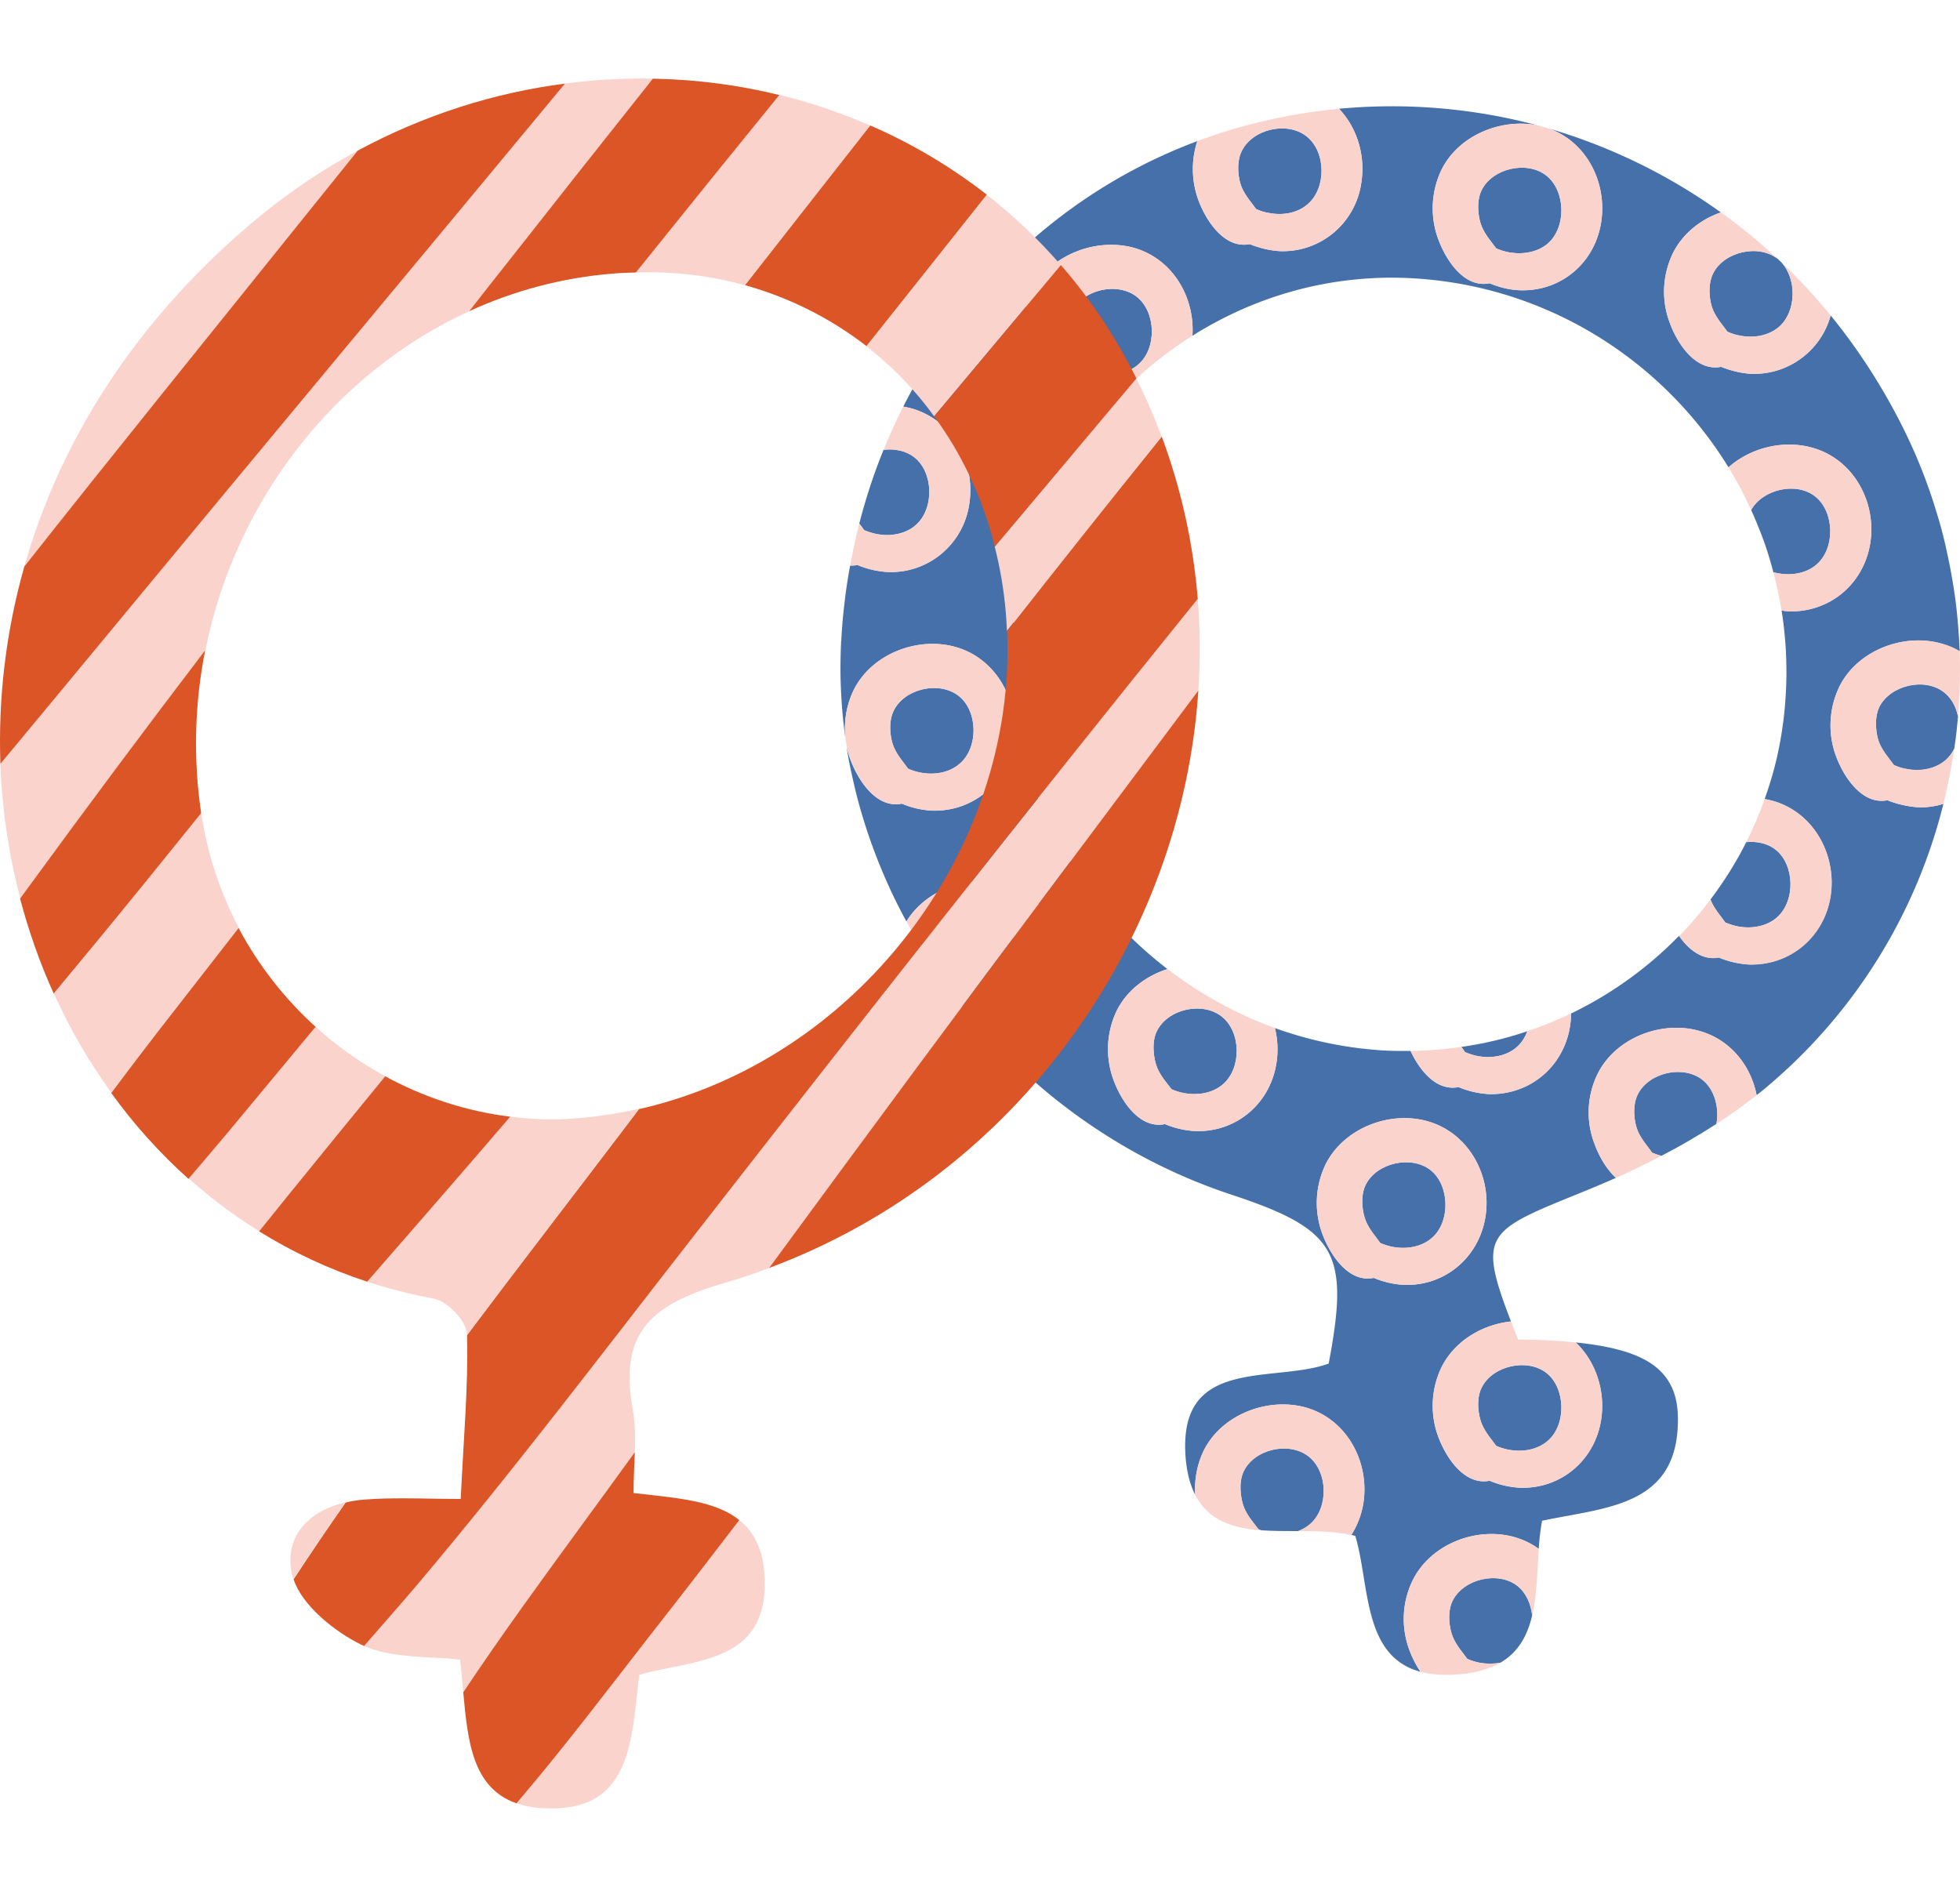 <svg xmlns="http://www.w3.org/2000/svg" width="1128.2" height="1086.2" viewBox="182.708 219.896 926.53 817.816" style=""><g><title>love80_334403110</title><path fill="#4570A9" d="M890 866.3c2 .9 4.1 1.5 6.2 1.9 6.3 1.1 13.3 0 18.2-4.3 8.9-7.7 8.4-25-.7-32.1s-25.5-3.4-30.6 7c-2.7 5.4-1.6 13.3.2 17.4s4.4 6.9 6.7 10.1z"></path><path fill="#4570A9" d="M900 932.5c-9.1-7.1-25.4-3.4-30.6 7-2.7 5.4-1.6 13.3.2 17.4s4.5 7 6.7 10.1c2 .9 4.1 1.5 6.2 1.9 3.1.5 6.4.5 9.5-.1 8.7-5.1 12.8-13.1 15-22.3-.6-5.5-2.9-10.8-7-14z"></path><path fill="#4570A9" d="M987.4 693.2c-9.1-7.1-25.4-3.4-30.5 7-2.7 5.4-1.7 13.3.1 17.4 1.8 4.1 4.5 6.9 6.7 10.1 1.4.6 2.9 1.1 4.4 1.5 8.9-4.6 17.6-9.7 26-15.1 1.4-7.7-.9-16.4-6.7-20.9z"></path><path fill="#4570A9" d="M801.3 871.3c-9.2-7.2-25.5-3.5-30.6 6.9-2.7 5.4-1.5 13.5.2 17.5s4.4 6.9 6.7 10c.4.2.8.3 1.2.5 5.7.4 11.7.4 17.6.4 2-.8 3.9-1.8 5.6-3.3 8.9-7.7 8.5-24.8-.7-32z"></path><path fill="#4570A9" d="M659.8 655.9c9-7.7 8.6-25-.6-32.1-9.2-7.1-25.5-3.4-30.6 7-2.1 4.3-1.8 10.1-.8 14.4 3.4 4.9 7 9.6 10.7 14.3 1 .3 2.1.6 3.1.8 6.4 1 13.3-.1 18.2-4.4z"></path><path fill="#4570A9" d="M1041.5 449.6c8.9-7.8 8.4-24.9-.7-32.1-8.9-7.1-24.8-3.5-30.3 6.4 1.6 3.4 3 6.9 4.4 10.4 2.3 5.8 4.2 11.8 5.8 17.8l.3 1.2c.8.2 1.5.4 2.3.5 6.3 1.2 13.3.1 18.2-4.2z"></path><path fill="#4570A9" d="M991.6 608.8c1.8 4.1 4.5 6.9 6.7 10.1 2 .8 4.1 1.5 6.2 1.9 6.3 1.1 13.3 0 18.2-4.3 8.9-7.8 8.4-25-.7-32.1-3.8-3-8.8-4-13.8-3.5-4.8 9.6-10.5 18.6-16.9 27.1.1.3.2.5.3.8z"></path><path fill="#4570A9" d="M858.9 735.9c-9.1-7.1-25.5-3.4-30.6 7-2.7 5.4-1.6 13.3.2 17.4s4.5 7 6.7 10.1c2 .9 4.1 1.5 6.2 1.9 6.3 1.1 13.3 0 18.2-4.3 8.9-7.7 8.4-25-.7-32.1z"></path><path fill="#4570A9" d="M881.5 682.1c6.3 1.1 13.3 0 18.2-4.3 2.3-2 3.9-4.6 5-7.5-10 3.4-20.5 5.9-31.2 7.4.6.8 1.2 1.6 1.8 2.5 2 .8 4.1 1.5 6.2 1.9z"></path><path fill="#4570A9" d="M1089.1 564.4c-4.9-.4-9.7-1.5-14.2-3.3-11.6 2.3-20.3-10.4-24.1-20.4-4.2-10.9-3.6-23 1.5-33.5 8.6-17.1 30.6-25.4 48.6-20 2.9.9 5.7 2.1 8.2 3.5l-.3-5.7c-.4-6.2-.9-12.3-1.7-18.5-1.1-8-2.5-16-4.3-23.9-1.3-6.1-2.9-12.1-4.8-18.1-4.2-14-9.7-27.6-16.3-40.7-9.5-18.8-20.8-36.2-33.6-51.9-4.5 16.6-20 28.3-37.7 27.6-4.8-.3-9.6-1.5-14.1-3.3-11.7 2.3-20.4-10.4-24.1-20.4-4.3-10.9-3.7-23 1.4-33.5 4.6-9.1 13-15.8 22.6-19.1-24.7-17.7-52.1-31.1-81.1-39.6 17.9 6.5 27.4 25.8 24.5 44.3-3 19.2-19 32.8-38.5 32.1-4.9-.2-9.7-1.4-14.2-3.3-11.7 2.4-20.3-10.3-24.1-20.3-4.2-10.9-3.7-23 1.4-33.5 8-16 27.8-24.3 45.2-20.9-30-8-61.7-10.8-93.7-7.8 8.6 9.1 12.6 22.2 10.5 35.2-2.8 19-19.4 32.9-38.6 32.1-4.8-.3-9.6-1.5-14.1-3.3-11.7 2.3-20.3-10.4-24.1-20.3-3.5-9.2-3.7-19.2-.7-28.4-60.8 22.7-109.8 67.7-139 125.5 1.5.3 3 .6 4.4 1 19.4 5.8 29.8 25.7 26.8 45.1-2.8 19-19.4 32.9-38.6 32.1-4.9-.3-9.7-1.4-14.2-3.3-1.2.2-2.4.3-3.5.2-1.1 5.9-2 11.8-2.7 17.9-.7 5.9-1.2 11.7-1.5 17.7-.1.3-.1.7-.1 1-.3 7-.4 14-.1 20.9.3 6.9.7 12.3 1.4 18.4.2 1.8.4 3.6.7 5.3-.7-7.6.6-15.4 4-22.4 8.6-17.2 30.6-25.5 48.7-20.1 19.3 5.8 29.7 26 26.7 45.1s-19.1 32.8-38.6 32.1c-4.9-.3-9.6-1.4-14.1-3.3-11.7 2.4-20.3-10.4-24.1-20.3-.9-2.2-1.5-4.5-2-6.7.7 4.8 1.6 9.5 2.7 14.2 1.3 6 2.8 12 4.6 18 5.2 17.4 12.2 34.4 21 50.5 9.4-15.4 30.1-22.6 47.2-17.5 19.3 5.8 29.7 26 26.7 45.1-2.6 16.4-14.9 28.9-30.6 31.6 30 31.3 67.7 55.9 110.5 70 49.5 16.4 55.8 27.2 45.8 79.8-24.1 8.8-65.2-2-67.7 35-.2 2.8-.2 5.5 0 8.3.2 3.4.7 6.8 1.5 10.2.8 3.2 1.8 6 3.1 8.5-.4-7.2.9-14.4 4.1-21 8.6-17.1 30.6-25.4 48.7-20.1 19.3 5.8 29.7 26 26.7 45.1-.9 5.5-2.9 10.6-5.7 15 .6.1 1.3.3 1.9.5 6.9 23.1 3.3 56.8 30.8 64.2-2.2-3.2-3.9-6.7-5.1-9.9-4.2-10.9-3.7-23 1.5-33.5 8.6-17.2 30.5-25.5 48.6-20.1 4 1.2 7.7 3 10.9 5.4.3-4.6.8-9.1 1.6-13.3 30-6.4 64.2-6.6 64.2-47.7v-1c-.1-6.5-1.3-11.9-4-16.5-6.2-10.9-20-16.6-44.3-19.1 9.6 9.1 14.1 23.1 12 36.6-3 19.1-19 32.8-38.5 32.1-4.9-.3-9.7-1.4-14.2-3.3-11.7 2.3-20.3-10.4-24.1-20.3-4.2-10.9-3.7-23 1.4-33.5 6.2-12.3 19.2-20.1 32.8-21.5-16-41.6-11.5-42.8 33.3-61 5.4-2.2 10.9-4.5 16.3-6.9-4.6-4.2-8-10.3-10-15.7a41.43 41.43 0 0 1 1.4-33.6c8.6-17.1 30.6-25.4 48.6-20 14.4 4.3 23.8 16.4 26.5 30.2 1.8-1.4 3.6-2.8 5.3-4.3 41.2-34.8 70.1-81.5 83-133.4-3.9 1.2-8 1.8-12.3 1.6zM884.9 758.1c-3.1 19.1-19.1 32.8-38.6 32.1-4.9-.3-9.7-1.4-14.2-3.3-11.7 2.4-20.3-10.4-24.1-20.3-4.2-10.9-3.7-23 1.4-33.5 8.7-17.2 30.6-25.5 48.7-20.1 19.3 5.8 29.9 26 26.8 45.1zM1048 606.6c-3.1 19.1-19.1 32.7-38.6 32.1-4.9-.3-9.7-1.4-14.2-3.3-7.7 1.5-14.2-3.6-18.8-10.2-14.6 15-31.9 27.5-51 36.7 0 2-.2 4-.5 6-3 19.1-19 32.7-38.5 32.1-4.9-.3-9.7-1.4-14.2-3.3-10.5 2.1-18.4-7.9-22.7-17.1h-5.1c-4.3 0-8.5-.2-12.7-.6-16-1.4-31.6-4.9-46.3-10.2 1.3 5.4 1.6 11 .7 16.6-3 19.2-19.1 32.8-38.5 32.1-4.9-.3-9.7-1.4-14.2-3.3-11.7 2.4-20.3-10.3-24.1-20.3-4.2-10.9-3.7-23 1.4-33.5 4.8-9.5 13.8-16.3 23.9-19.5-28-21.5-49.9-50.6-62.3-83.9-2.2-5.8-4.1-11.8-5.7-17.8-1.8-7-3.2-14.2-4.2-21.4-.7-6.1-1.2-12.2-1.4-18.4v-3.9c-.1-5.9.2-11.8.8-17.6.6-6.4 1.5-12.7 2.8-19 6.3-30.7 20.6-58.8 40.5-81.8-4.1-.5-8-1.5-11.8-3.1-11.7 2.4-20.3-10.4-24.1-20.3-4.2-10.9-3.7-23 1.4-33.5 8.6-17.1 30.6-25.4 48.7-20.1 18 5.4 28.3 23.4 27.1 41.4 28.6-18 62.3-28.2 98.1-27.4 65.8 1.6 123.1 37.2 155.3 89.6 10.7-9.5 26.5-13.2 40.2-9.1 19.3 5.7 29.9 26 26.8 45.1-3.1 19.1-19.1 32.7-38.6 32.1-1.1-.1-2.2-.2-3.3-.4 1 6.1 1.6 12.2 2 18.5.2 4 .3 8 .3 12-.1 6-.4 11.9-1 17.7-.6 5.8-1.6 12.4-2.9 18.5-1.6 7.7-3.8 15.1-6.4 22.4 1.4.3 2.9.6 4.3 1 19.4 5.8 29.9 26 26.8 45.1z"></path><path fill="#4570A9" d="M729.6 670.2c-2.7 5.4-1.5 13.5.2 17.5s4.4 6.9 6.7 10c2 .9 4.1 1.5 6.2 1.9 6.3 1.1 13.2 0 18.1-4.2 9-7.8 8.6-24.9-.6-32.1s-25.5-3.5-30.6 6.9z"></path><path fill="#4570A9" d="M720.1 323.1c-9.1-7.2-25.5-3.5-30.6 6.9-2.7 5.4-1.6 13.5.2 17.5s4.5 6.9 6.7 10c2 .9 4.1 1.5 6.2 1.9 6.3 1.1 13.3 0 18.2-4.3 8.9-7.7 8.4-24.8-.7-32z"></path><path fill="#4570A9" d="M883.1 272.7c-2.7 5.4-1.6 13.5.2 17.5s4.4 6.9 6.7 10c2 .9 4.1 1.5 6.2 1.9 6.3 1.1 13.3 0 18.2-4.2 8.9-7.8 8.4-24.9-.7-32.1s-25.5-3.5-30.6 6.9z"></path><path fill="#4570A9" d="M776.5 281.6c2 .9 4.1 1.6 6.3 1.9 6.2 1.2 13.2.1 18.1-4.2 9-7.8 8.6-24.9-.6-32.1s-25.5-3.4-30.6 7c-2.7 5.4-1.7 13.4.1 17.4s4.5 6.9 6.7 10z"></path><path fill="#4570A9" d="M1101.7 510.1c-9.1-7.2-25.4-3.4-30.6 6.9-2.6 5.5-1.6 13.5.2 17.5s4.5 6.9 6.7 10c2 .9 4.1 1.6 6.3 1.9 6.2 1.2 13.2 0 18.1-4.2 1.7-1.5 3.1-3.4 4.1-5.4.1-.4.1-.8.2-1.3.7-4.6 1.2-9.3 1.6-13.9-.9-4.6-3.1-8.8-6.6-11.5z"></path><path fill="#4570A9" d="M597.5 435.3c6.2 1.1 13.2 0 18.1-4.3 8.9-7.8 8.4-25-.7-32.1-4-3.1-9.3-4.1-14.5-3.5-4.6 11.2-8.4 22.9-11.5 34.9.8 1 1.6 2 2.3 3.1 2 .8 4.1 1.5 6.3 1.9z"></path><path fill="#4570A9" d="M612 546.2c2 .9 4.1 1.5 6.3 1.9 6.2 1.1 13.2 0 18.1-4.3 9-7.7 8.6-25-.6-32.1-9.2-7.1-25.5-3.4-30.6 7-2.7 5.4-1.7 13.3.1 17.4 1.8 4.1 4.5 7 6.7 10.1z"></path><path fill="#4570A9" d="M992.5 312.1c-2.7 5.5-1.7 13.5.1 17.5s4.5 6.9 6.7 10c2 .9 4.1 1.6 6.3 1.9 6.2 1.2 13.2 0 18.1-4.2 8.3-7.3 8.4-22.6 1.1-30.5-.5-.5-1.1-1-1.7-1.6l-.1-.1c-9.1-7.1-25.4-3.3-30.5 7z"></path><path fill="#FAD3CD" d="M986.6 670.3c-18-5.4-40 2.9-48.6 20a41.43 41.43 0 0 0-1.4 33.6c2 5.3 5.4 11.5 10 15.7 7.2-3.2 14.4-6.7 21.5-10.4-1.5-.4-3-.9-4.4-1.5-2.2-3.2-4.9-6-6.7-10.1-1.8-4.1-2.8-12-.1-17.4 5.1-10.4 21.4-14.1 30.5-7 5.8 4.5 8.1 13.2 6.7 20.9 6.6-4.3 12.9-8.8 19-13.6-2.7-13.8-12.1-25.9-26.5-30.2z"></path><path fill="#FAD3CD" d="M800.5 848.3c-18.1-5.3-40.1 3-48.7 20.1-3.2 6.6-4.6 13.8-4.1 21 6.2 12.3 17.8 15.8 31.1 16.8-.4-.2-.8-.3-1.2-.5-2.3-3.1-5-6-6.7-10s-2.9-12.1-.2-17.5c5.1-10.4 21.4-14.1 30.6-6.9s9.6 24.3.7 32c-1.7 1.4-3.6 2.5-5.6 3.3 8.6 0 17.3.1 25.1 1.9 2.8-4.4 4.8-9.5 5.7-15 3-19.2-7.4-39.4-26.7-45.2z"></path><path fill="#FAD3CD" d="M1021.2 561.5c-1.4-.4-2.8-.7-4.3-1-2.5 7-5.4 13.8-8.7 20.4 5-.5 10 .6 13.8 3.5 9.1 7.1 9.6 24.3.7 32.1-4.9 4.3-11.9 5.4-18.2 4.3-2.1-.4-4.2-1.1-6.2-1.9-2.2-3.2-4.9-6-6.7-10.1-.1-.3-.2-.5-.3-.8-4.6 6.1-9.5 11.8-14.8 17.3 4.6 6.5 11 11.7 18.8 10.2 4.5 1.9 9.3 3 14.2 3.3 19.5.6 35.5-13 38.6-32.1 3-19.2-7.5-39.4-26.9-45.2z"></path><path fill="#FAD3CD" d="M850.6 929.7c-5.2 10.5-5.7 22.6-1.5 33.5 1.2 3.2 3 6.7 5.1 9.9 2.8.8 6 1.2 9.6 1.4 2.3.1 4.5.1 6.8-.1 3.9-.1 7.8-.7 11.6-1.7s7-2.3 9.8-3.9c-3.1.6-6.4.6-9.5.1-2.1-.4-4.2-1-6.2-1.9-2.2-3.1-4.9-6-6.7-10.1s-2.9-12-.2-17.4c5.2-10.4 21.5-14.1 30.6-7 4.1 3.2 6.4 8.5 7 14 2.3-9.8 2.4-21 3.1-31.5-3.2-2.3-6.9-4.1-10.9-5.4-18.1-5.4-40 2.9-48.6 20.1z"></path><path fill="#FAD3CD" d="M858.1 713c-18.1-5.4-40 2.9-48.7 20.1-5.1 10.5-5.6 22.6-1.4 33.5 3.8 9.9 12.4 22.7 24.1 20.3 4.5 1.9 9.3 3 14.2 3.3 19.5.7 35.5-13 38.6-32.1s-7.5-39.3-26.8-45.1zm1.5 55c-4.9 4.3-11.9 5.4-18.2 4.3-2.1-.4-4.2-1-6.2-1.9-2.2-3.1-4.9-6-6.7-10.1s-2.9-12-.2-17.4c5.1-10.4 21.5-14.1 30.6-7 9.1 7.1 9.6 24.4.7 32.1z"></path><path fill="#FAD3CD" d="M899.7 677.8c-4.9 4.3-11.9 5.4-18.2 4.3-2.1-.4-4.2-1.1-6.2-1.9-.6-.8-1.2-1.7-1.8-2.5-7.3 1.1-14.8 1.7-22.4 1.9h-1.6c4.3 9.2 12.3 19.1 22.7 17.1 4.5 1.9 9.3 3 14.2 3.3 19.5.6 35.5-13 38.5-32.1.3-2 .5-4 .5-6-6.7 3.2-13.6 6-20.7 8.4-1.1 2.9-2.7 5.5-5 7.5z"></path><path fill="#FAD3CD" d="M1052.3 507.2c-5.1 10.5-5.7 22.6-1.5 33.5 3.8 10 12.5 22.7 24.1 20.4 4.5 1.8 9.3 2.9 14.2 3.3 4.3.2 8.4-.4 12.3-1.6 2.1-8.6 3.8-17.3 5.1-26.1-1 2.1-2.4 3.9-4.1 5.4-4.9 4.2-11.9 5.4-18.1 4.2-2.2-.3-4.3-1-6.3-1.9-2.2-3.1-4.9-6-6.7-10s-2.8-12-.2-17.5c5.2-10.3 21.5-14.1 30.6-6.9 3.5 2.7 5.7 6.9 6.6 11.5.1-1.6.2-3.1.3-4.7.6-8.7.8-17.5.5-26.2-2.5-1.5-5.2-2.7-8.2-3.5-18-5.3-40 3-48.6 20.1z"></path><path fill="#FAD3CD" d="M1040.8 417.5c9.1 7.2 9.6 24.3.7 32.1-4.9 4.3-11.9 5.4-18.2 4.2-.8-.1-1.5-.3-2.3-.5 1.6 6 2.9 12 3.9 18.1 1.1.2 2.2.3 3.3.4 19.5.6 35.5-13 38.6-32.1 3.1-19.1-7.5-39.4-26.8-45.1-13.7-4.1-29.5-.3-40.2 9.1 4 6.5 7.6 13.2 10.7 20.2 5.5-9.9 21.4-13.5 30.3-6.4z"></path><path fill="#FAD3CD" d="M973.6 302.3c-5.1 10.5-5.7 22.6-1.4 33.5 3.7 10 12.4 22.7 24.1 20.4 4.5 1.8 9.3 3 14.1 3.3 17.6.7 33.1-10.9 37.7-27.6-7.3-8.9-15.1-17.3-23.3-25.1 7.4 7.9 7.2 23.2-1.1 30.5-4.9 4.2-11.9 5.4-18.1 4.2-2.2-.3-4.3-1-6.3-1.9-2.2-3.1-4.9-6-6.7-10s-2.8-12-.1-17.5c5.1-10.3 21.4-14.1 30.5-6.9l.1.1c-8.5-8-17.5-15.4-26.9-22.1-9.6 3.3-18 10-22.6 19.1z"></path><path fill="#FAD3CD" d="M864.2 829c-5.1 10.5-5.6 22.6-1.4 33.5 3.8 9.9 12.4 22.6 24.1 20.3 4.5 1.9 9.3 3 14.2 3.3 19.5.7 35.5-13 38.5-32.1 2.1-13.4-2.4-27.4-12-36.6-7.9-.8-17-1.3-27.3-1.4-1.2-3-2.3-5.8-3.3-8.5-13.6 1.4-26.6 9.2-32.8 21.5zm18.9 9.8c5.1-10.4 21.5-14.1 30.6-7s9.6 24.4.7 32.1c-4.9 4.3-11.9 5.4-18.2 4.3-2.1-.4-4.2-1-6.2-1.9-2.3-3.2-4.9-6-6.7-10.1s-2.9-12-.2-17.4z"></path><path fill="#FAD3CD" d="M588.1 449.9c4.5 1.9 9.3 3 14.2 3.3 19.2.8 35.8-13.1 38.6-32.1 3-19.4-7.4-39.3-26.8-45.1-1.4-.4-2.9-.8-4.4-1-3.4 6.7-6.5 13.5-9.3 20.5 5.2-.7 10.5.4 14.5 3.5 9.1 7.1 9.6 24.3.7 32.1-4.9 4.3-11.9 5.4-18.1 4.3-2.2-.4-4.3-1.1-6.3-1.9-.7-1.1-1.5-2.1-2.3-3.1-1.7 6.5-3.1 13.1-4.3 19.8 1.1 0 2.3-.1 3.5-.3z"></path><path fill="#FAD3CD" d="M746.4 341.5c1.2-17.9-9.1-35.9-27.1-41.4-18.1-5.3-40.1 3-48.7 20.1-5.1 10.5-5.6 22.6-1.4 33.5 3.8 9.9 12.4 22.7 24.1 20.3 3.8 1.6 7.7 2.6 11.8 3.1 11.9-13.9 25.9-25.9 41.3-35.6zm-43.8 17.9c-2.1-.4-4.2-1-6.2-1.9-2.2-3.1-4.9-6-6.7-10-1.8-4-2.9-12.1-.2-17.5 5.1-10.4 21.5-14.1 30.6-6.9 9.1 7.2 9.6 24.3.7 32-4.9 4.3-11.9 5.4-18.2 4.3z"></path><path fill="#FAD3CD" d="M864.2 262.9c-5.1 10.5-5.6 22.6-1.4 33.5 3.8 10 12.4 22.7 24.1 20.3 4.5 1.9 9.3 3.1 14.2 3.3 19.5.7 35.5-12.9 38.5-32.1 2.9-18.5-6.6-37.7-24.5-44.3-1.9-.6-3.8-1.1-5.7-1.6-17.4-3.4-37.2 4.9-45.2 20.9zm49.5 2.9c9.1 7.2 9.6 24.3.7 32.1-4.9 4.2-11.9 5.3-18.2 4.2-2.1-.4-4.2-1-6.2-1.9-2.3-3.1-4.9-6-6.7-10s-2.9-12.1-.2-17.5c5.1-10.4 21.5-14.1 30.6-6.9z"></path><path fill="#FAD3CD" d="M749.4 277.9c3.8 9.9 12.4 22.6 24.1 20.3 4.5 1.8 9.3 3 14.1 3.3 19.2.8 35.8-13.1 38.6-32.1 2.1-12.9-1.9-26.1-10.5-35.2-9.5.9-19.1 2.3-28.7 4.3-13.2 2.7-26 6.4-38.3 11-3 9.2-2.8 19.2.7 28.4zm20.3-23.7c5.1-10.4 21.4-14.2 30.6-7s9.6 24.3.6 32.1c-4.9 4.3-11.9 5.4-18.1 4.2-2.2-.3-4.3-1-6.3-1.9-2.2-3.1-4.9-6-6.7-10s-2.8-12-.1-17.4z"></path><path fill="#FAD3CD" d="M685.1 646c3-19.1-7.4-39.3-26.7-45.1-17.1-5.1-37.8 2.1-47.2 17.5 5 9.2 10.6 18.2 16.6 26.8-1.1-4.3-1.4-10.1.8-14.4 5.1-10.4 21.4-14.1 30.6-7 9.2 7.1 9.6 24.4.6 32.1-4.9 4.3-11.8 5.4-18.1 4.3-1.1-.2-2.1-.4-3.1-.8 5 6.3 10.4 12.3 15.9 18.1 15.7-2.6 28-15.1 30.6-31.5z"></path><path fill="#FAD3CD" d="M609 562.7c4.5 1.9 9.2 3 14.1 3.3 19.5.7 35.6-13 38.6-32.1s-7.4-39.3-26.7-45.1c-18.1-5.4-40.1 2.9-48.7 20.1-3.4 7-4.8 14.8-4 22.4.2 1.4.4 2.9.7 4.3.5 2.3 1.1 4.5 2 6.7 3.7 10 12.3 22.8 24 20.4zm-3.8-44c5.1-10.4 21.4-14.1 30.6-7 9.2 7.1 9.6 24.4.6 32.1-4.9 4.3-11.9 5.4-18.1 4.3-2.2-.4-4.3-1-6.3-1.9-2.2-3.1-4.9-6-6.7-10.1-1.8-4.1-2.8-12-.1-17.4z"></path><path fill="#FAD3CD" d="M710.7 660.4c-5.1 10.5-5.6 22.6-1.4 33.5 3.8 10 12.4 22.7 24.1 20.3 4.5 1.9 9.3 3 14.2 3.3 19.4.7 35.5-12.9 38.5-32.1.9-5.6.6-11.2-.7-16.6-18.4-6.7-35.5-16.2-50.8-27.9-10.1 3.2-19.1 10-23.9 19.5zm50.1 35c-4.9 4.2-11.8 5.3-18.1 4.2-2.1-.4-4.2-1-6.2-1.9-2.3-3.1-5-6-6.7-10s-2.9-12.1-.2-17.5c5.1-10.4 21.4-14.1 30.6-6.9s9.6 24.3.6 32.1z"></path><g><path fill="#FAD3CD" d="M295.6 621.4c-8.7-16.5-14.8-34.6-17.7-53.8 0-.1 0-.3-.1-.4-16.5 20.5-33.1 41-49.8 61.4-6.6 8-13.2 16-19.8 23.9 7.5 16.6 16.6 32.3 27.1 46.8 9.9-13.1 19.8-26.1 29.8-39 10.2-12.9 20.3-25.9 30.5-38.9z"></path><path fill="#FAD3CD" d="M364.8 691.6c-11.8-6.5-22.9-14.3-32.9-23.4-13.8 16.7-27.7 33.3-41.5 49.9-6.1 7.3-12.3 14.6-18.5 21.8 10.3 9.2 21.5 17.6 33.4 25 5-6.2 9.9-12.4 15-18.6 14.7-18.3 29.6-36.5 44.5-54.7z"></path><path fill="#FAD3CD" d="M624.3 379.6l59.9-71.5c-10.7-12.3-22.4-23.4-35-33.2-18.9 23.9-37.9 47.7-56.9 71.6 12.1 9.4 22.9 20.5 32 33.1z"></path><path fill="#FAD3CD" d="M320.7 926.9l.6 2.4c8-12.2 16.3-24.3 24.6-36.3-17 4.1-29 15.7-25.2 33.9z"></path><path fill="#FAD3CD" d="M279.8 490.2c14.1-70.9 61.4-131.3 124.7-160.3 6.1-7.8 12.3-15.6 18.4-23.4 22.7-28.9 45.5-57.7 68.4-86.5-5.9-.2-11.7-.1-17.6.2-8 .3-15.9 1-23.9 2.1-71.2 85.9-142.6 171.4-213.6 257.3-17.7 21.5-35.5 42.9-53.3 64.3.8 21.8 4 43.1 9.4 63.7 1.3-1.7 2.5-3.5 3.8-5.2 27.4-37.7 55.4-75 83.7-112.2z"></path><path fill="#FAD3CD" d="M489.4 311.5h1.9c15.1.2 29.7 2.3 43.5 6.1 19.8-25.1 39.5-50.3 59.2-75.5-13.8-6-28.2-10.9-42.9-14.5-22.7 27.9-45.2 55.9-67.8 83.9h6.1z"></path><path fill="#FAD3CD" d="M351.8 254c-17.7 9.5-34.7 21.1-50.8 34.8-55.9 47.5-90.4 104-106.8 161.8 42.6-54 86-107.5 129.1-161.2l28.5-35.4z"></path><path fill="#FAD3CD" d="M658.2 472.7c.2 2.8.4 5.6.5 8.3 24.2-30.7 48.6-61.4 73.1-91.9-3.5-9.3-7.4-18.5-12-27.5l-66.9 79.5c2.6 10.2 4.4 20.7 5.3 31.6z"></path><path fill="#FAD3CD" d="M484.7 707c-8.5 1.9-17.2 3.3-26 4.2l-8.3.6c-6.2.3-12.4.2-18.6-.3-2.6-.2-5.2-.5-7.9-.8-22.5 26.1-45 52.1-67.6 78 10.1 3.3 20.6 6 31.5 8 6.3 1.1 15.5 10.8 15.6 16.6v.6c24.7-32.9 49.9-65.4 74.7-98.2l6.6-8.7z"></path><path fill="#FAD3CD" d="M532.2 901.4c-14.1 18.4-28.2 36.7-42.5 54.9-19.3 24.8-38.3 49.9-58.5 74-1.4 1.6-2.8 3.3-4.2 5 3.1 1.1 6.6 1.8 10.6 2.2l5.2.2c4.5.1 9-.4 13.4-1.5 25.9-7.1 25.5-37.1 28.7-61.7 6.1-1.7 12.6-2.9 19-4.2 21.4-4.5 41.2-10.4 40.3-40.8-.4-13.7-4.9-22.4-12-28.1z"></path><path fill="#FAD3CD" d="M482.8 869.3c.2-7 .2-13.4-.9-19.7-6.4-35.6 6.7-49.6 42.9-60.2 7.3-2.1 14.5-4.5 21.5-7.2 45.1-61.5 90.5-122.9 136.6-184.4 22.1-29.5 44.2-59.1 66.3-88.6.9-14.4.9-28.8-.3-43.3-80.5 99.6-159.6 200.4-238.4 301.4-43.3 55.5-85.8 111.7-131.4 165.3-8.1 9.5-16.3 18.8-24.5 28.2 6.4 2.9 13.6 4.1 21 4.8 7.9.8 16.7.8 24.6 1.8.6 5.1 1.1 10.2 1.5 15.4 18.1-27.2 37.5-53.7 56.7-80 8.1-11.2 16.3-22.4 24.4-33.5z"></path><path fill="#DB5526" d="M449.8 222.3c-33.4 4.3-66.7 14.8-98 31.7l-28.5 35.4c-43.1 53.7-86.5 107.2-129.1 161.2-8.8 31.1-12.4 62.6-11.3 93.3 17.8-21.4 35.6-42.9 53.3-64.3 71-85.9 142.5-171.5 213.6-257.3z"></path><path fill="#DB5526" d="M404.5 329.9c21.2-9.7 44.1-15.9 68.2-17.8 3.5-.3 7-.4 10.6-.5 22.5-28 45.1-56 67.8-83.9-19.1-4.7-38.9-7.3-58.8-7.7h-1c-22.9 28.8-45.7 57.6-68.4 86.5-6.2 7.8-12.3 15.6-18.4 23.4z"></path><path fill="#DB5526" d="M277.8 567.2c-3.9-26.3-3-52.3 1.9-77-28.3 37.1-56.2 74.5-83.7 112.2-1.3 1.7-2.5 3.5-3.8 5.2 4.1 15.5 9.4 30.5 15.9 44.9 6.6-8 13.2-15.9 19.8-23.9 16.8-20.4 33.4-40.9 49.9-61.4z"></path><path fill="#DB5526" d="M592.3 346.4c19-23.8 37.9-47.7 56.9-71.6-17-13.2-35.5-24.2-55.1-32.7-19.7 25.2-39.5 50.3-59.2 75.5 21.1 5.9 40.5 15.7 57.4 28.8z"></path><path fill="#DB5526" d="M331.9 668.2c-14.6-13.2-27-29-36.4-46.7-10.1 13-20.3 26-30.4 39-10.1 12.9-20 25.9-29.8 39 10.7 14.8 22.9 28.4 36.5 40.6 6.2-7.3 12.4-14.5 18.5-21.8 14-16.8 27.8-33.5 41.6-50.1z"></path><path fill="#DB5526" d="M364.8 691.6c-14.9 18.2-29.8 36.4-44.6 54.7l-15 18.6c15.8 9.8 32.8 17.8 51.1 23.8 22.6-25.9 45.2-51.9 67.6-78-20.9-2.6-40.9-9.2-59.1-19.1z"></path><path fill="#DB5526" d="M653 441.2l66.9-79.5c-.1-.3-.3-.5-.4-.8-9.8-19.6-21.7-37.2-35.3-52.8l-59.9 71.5c13.1 17.8 22.9 38.6 28.7 61.6z"></path><path fill="#DB5526" d="M510.5 767.3c78.7-101 157.9-201.8 238.4-301.4-2.1-25.9-7.7-51.7-17-76.7-24.6 30.5-48.9 61.1-73.1 91.9 4.5 105-72.5 203.1-174 226l-6.6 8.7c-24.8 32.7-50 65.3-74.7 98.2.6 24.7-1.7 49.5-3 77.4-9.8 0-18.6-.3-26.9-.3-6.4 0-12.5.1-18.6.6-3.1.2-6.1.7-8.9 1.4-8.4 12-16.6 24.1-24.6 36.3 4 12.3 19.3 24.7 32 30.9.4.2.9.4 1.3.6 8.2-9.4 16.4-18.7 24.5-28.2 45.4-53.7 87.9-109.9 131.2-165.4z"></path><path fill="#DB5526" d="M489.7 956.3c14.3-18.2 28.4-36.5 42.5-54.9-6.7-5.4-15.8-8.1-26-9.8-7.6-1.3-15.7-2-24-3 0-7 .4-13.4.6-19.3-8.1 11.2-16.3 22.4-24.4 33.5-19.2 26.3-38.6 52.8-56.7 80 2.1 23.2 4.4 45.3 25.2 52.5 1.4-1.7 2.9-3.4 4.2-5 20.3-24.1 39.3-49.2 58.6-74z"></path><path fill="#DB5526" d="M546.3 782.2c118.7-44.3 195.2-155.8 202.9-273-22.1 29.5-44.2 59.1-66.3 88.6-46.1 61.5-91.5 122.9-136.6 184.4z"></path></g></g></svg>